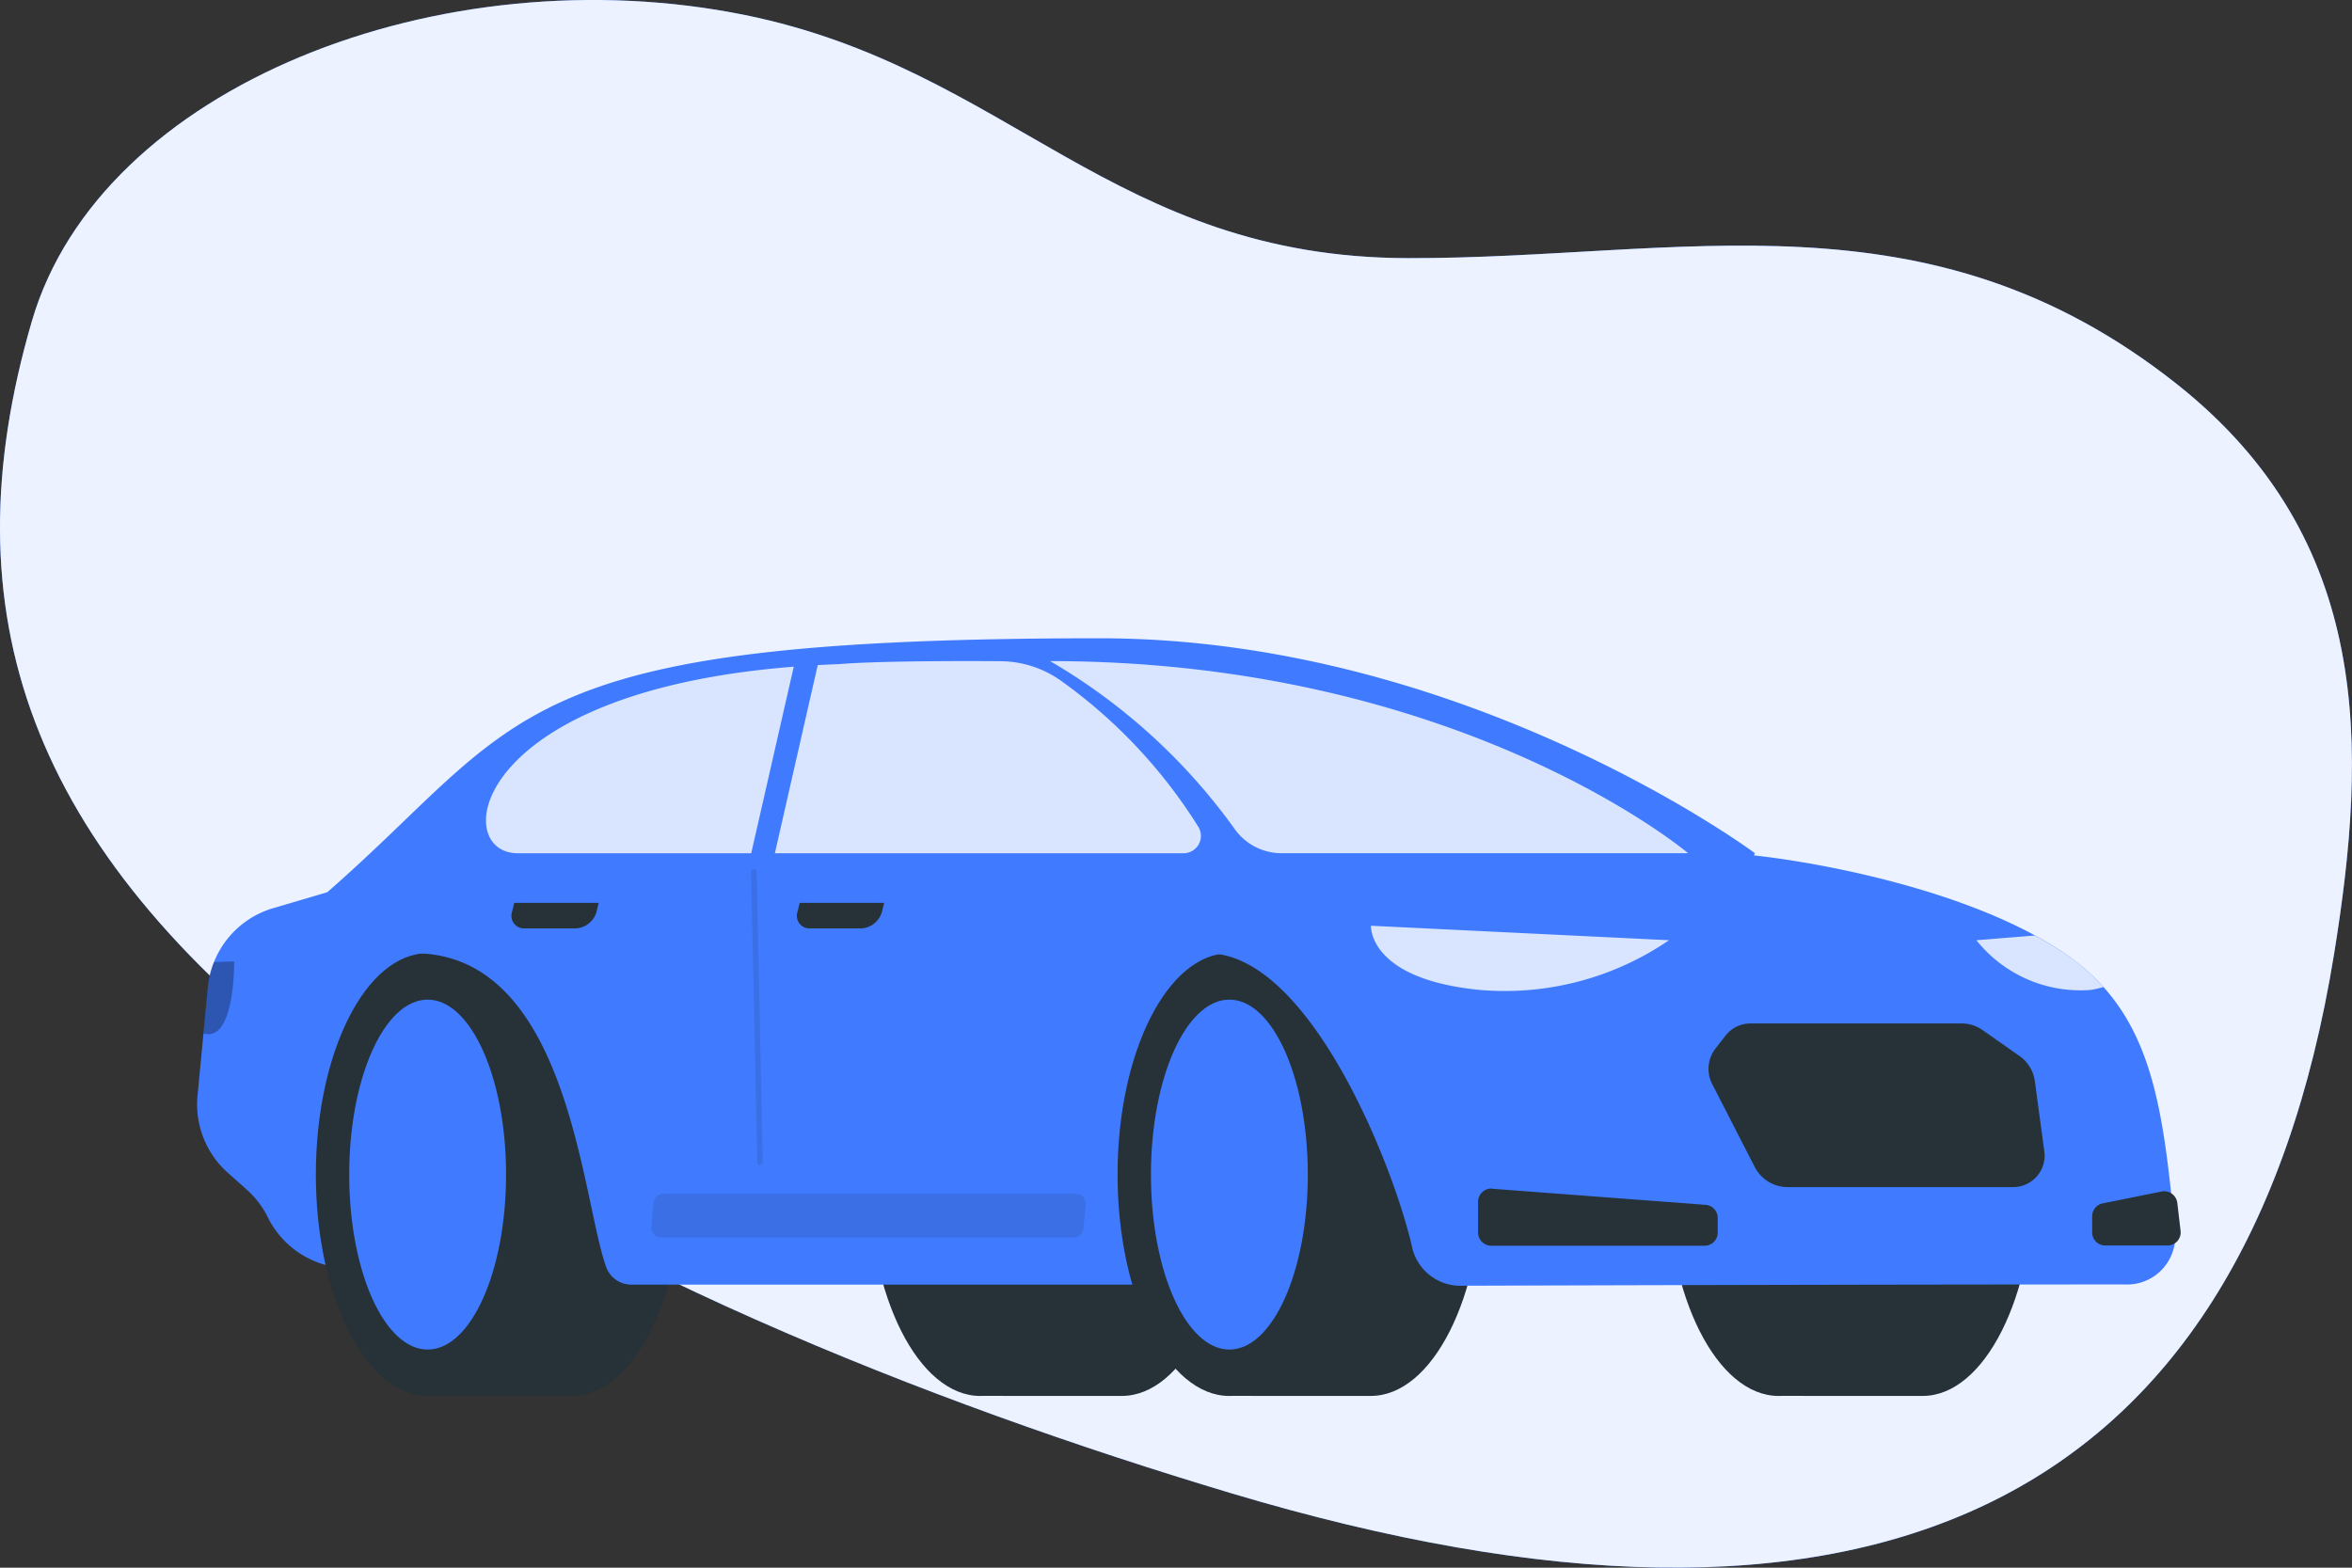 <svg xmlns="http://www.w3.org/2000/svg" width="72" height="48" viewBox="0 0 72 48"><rect x="0" y="0" width="72" height="48" fill="#333333" stroke="none"/><g transform="translate(-24.966 -265.268)"><g transform="translate(24.966 265.268)"><path d="M76.744,166.056c2.1-7.2,12.545-11.254,21.827-9.37,8.1,1.645,11.264,7.425,20.294,7.444,8.4.015,15.9-2.2,23.545,3.86,6.014,4.769,5.825,11.159,4.809,17.439-2.78,17.166-14.41,22.3-33.745,16.522-9.24-2.763-20.349-7.133-27.842-12.894C76.632,182.143,74.136,174.989,76.744,166.056Z" transform="translate(-75.767 -156.226)" fill="#407bff"/><path d="M76.744,166.056c2.1-7.2,12.545-11.254,21.827-9.37,8.1,1.645,11.264,7.425,20.294,7.444,8.4.015,15.9-2.2,23.545,3.86,6.014,4.769,5.825,11.159,4.809,17.439-2.78,17.166-14.41,22.3-33.745,16.522-9.24-2.763-20.349-7.133-27.842-12.894C76.632,182.143,74.136,174.989,76.744,166.056Z" transform="translate(-75.767 -156.226)" fill="#ecf2ff"/></g><g transform="translate(31 284.81)"><path d="M211.383,337.775c1.89,0,3.422-3.034,3.422-6.778s-1.532-6.778-3.422-6.778H207v13.555Z" transform="translate(-183.076 -314.576)" fill="#263238"/><ellipse cx="3.422" cy="6.778" rx="3.422" ry="6.778" transform="translate(20.554 9.644)" fill="#263238"/><path d="M377.71,337.775c1.89,0,3.42-3.034,3.42-6.778s-1.525-6.778-3.42-6.778h-4.39v13.555Z" transform="translate(-324.887 -314.576)" fill="#263238"/><ellipse cx="3.422" cy="6.778" rx="3.422" ry="6.778" transform="translate(44.995 9.644)" fill="#263238"/><path d="M51.577,321.387l-2.344-.578a2.8,2.8,0,0,1-1.843-1.479h0a2.8,2.8,0,0,0-.65-.852l-.576-.513a2.8,2.8,0,0,1-.926-2.36l.317-3.318a2.8,2.8,0,0,1,1.994-2.421l1.676-.495,6.045-.431Z" transform="translate(-45.225 -301.6)" fill="#407bff"/><path d="M96.519,337.775c1.89,0,3.422-3.034,3.422-6.778s-1.532-6.778-3.422-6.778H92.13v13.555Z" transform="translate(-85.056 -314.576)" fill="#263238"/><ellipse cx="3.422" cy="6.778" rx="3.422" ry="6.778" transform="translate(3.635 9.644)" fill="#263238"/><ellipse cx="2.401" cy="5.357" rx="2.401" ry="5.357" transform="translate(4.656 11.065)" fill="#407bff"/><path d="M109.469,280.057l5.909-13.205s-8.841-6.581-20.058-6.581c-18.181,0-17.556,2.451-23.64,7.771l2.656,1.873c4.725,0,5.119,7.489,5.874,9.6a.819.819,0,0,0,.772.546h28.487" transform="translate(-67.69 -260.27)" fill="#407bff"/><path d="M262.88,337.775c1.89,0,3.42-3.034,3.42-6.778s-1.531-6.778-3.42-6.778h-4.39v13.555Z" transform="translate(-226.951 -314.576)" fill="#263238"/><ellipse cx="3.422" cy="6.778" rx="3.422" ry="6.778" transform="translate(28.177 9.644)" fill="#263238"/><ellipse cx="2.401" cy="5.357" rx="2.401" ry="5.357" transform="translate(29.199 11.065)" fill="#407bff"/><path d="M244.539,316c-.544-2.473-3.147-9.049-6.268-9.049l-3.381-3.071h19.084c1.321,0,7.189.811,10.515,3.063,2.686,1.819,3.016,4.58,3.4,8.614a1.476,1.476,0,0,1-1.552,1.532c-7.646,0-16.9.029-20.269.039A1.517,1.517,0,0,1,244.539,316Z" transform="translate(-207.334 -297.303)" fill="#407bff"/><path d="M242.293,270.792H229.853a1.762,1.762,0,0,1-1.461-.768,18.263,18.263,0,0,0-5.631-5.114C235.338,264.91,242.293,270.792,242.293,270.792Z" transform="translate(-196.649 -264.21)" fill="#fff" opacity="0.8"/><path d="M121.488,265.516a15.757,15.757,0,0,1,4.188,4.466.531.531,0,0,1-.452.8H104.835c-2.163,0-1.445-5.387,9.853-5.791,1.065-.092,3.547-.1,4.92-.089A3.229,3.229,0,0,1,121.488,265.516Z" transform="translate(-95.021 -264.199)" fill="#fff" opacity="0.8"/><path d="M310.741,372l6.535.493a.4.4,0,0,1,.374.4v.452a.4.4,0,0,1-.4.4h-6.53a.406.406,0,0,1-.406-.4v-.94a.406.406,0,0,1,.431-.41Z" transform="translate(-271.101 -355.145)" fill="#263238"/><path d="M438.96,372.55l-1.795.362a.4.4,0,0,0-.326.4v.49a.4.4,0,0,0,.406.4h1.9a.4.4,0,0,0,.4-.452l-.1-.851a.406.406,0,0,0-.487-.35Z" transform="translate(-378.827 -355.609)" fill="#263238"/><path d="M297.453,319.083l-9.124-.443s-.094,1.617,3.288,1.961A8.9,8.9,0,0,0,297.453,319.083Z" transform="translate(-252.395 -309.837)" fill="#fff" opacity="0.8"/><path d="M46.644,326.67a2.778,2.778,0,0,1,.189-.772l.618-.018s.029,2.372-.867,2.223a.44.44,0,0,1-.074-.018Z" transform="translate(-46.316 -315.985)" opacity="0.3"/><path d="M415.119,320.62a10.406,10.406,0,0,1,.9.541,6.45,6.45,0,0,1,1.2,1.038,3.6,3.6,0,0,1-.388.087,4.072,4.072,0,0,1-3.5-1.522Z" transform="translate(-358.863 -311.518)" fill="#fff" opacity="0.8"/><path d="M360.27,338.48h6.456a1.109,1.109,0,0,1,.632.2l1.128.792a1.129,1.129,0,0,1,.475.771l.288,2.137a.962.962,0,0,1-.964,1.11h-6.9a1.136,1.136,0,0,1-1-.618l-1.289-2.514a1.017,1.017,0,0,1,.081-1.1l.323-.415A.964.964,0,0,1,360.27,338.48Z" transform="translate(-312.704 -326.685)" fill="#263238"/><path d="M139.822,373.05h12.626a.3.3,0,0,1,.3.327l-.065.734a.3.3,0,0,1-.3.274H139.755a.3.3,0,0,1-.3-.327l.065-.736A.3.3,0,0,1,139.822,373.05Z" transform="translate(-125.549 -356.041)" opacity="0.1"/><path d="M160.064,264.086l.756-.146-1.546,6.787h-.724Z" transform="translate(-141.76 -263.387)" fill="#407bff"/><path d="M171.827,314h-2.586l-.066.271a.386.386,0,0,0,.385.51h1.564a.694.694,0,0,0,.636-.51Z" transform="translate(-150.795 -305.897)" fill="#263238"/><path d="M112.846,314h-2.585l-.066.271a.386.386,0,0,0,.385.51h1.564a.694.694,0,0,0,.636-.51Z" transform="translate(-100.553 -305.897)" fill="#263238"/><path d="M159.906,316.219a.086.086,0,0,1-.086-.084l-.19-8.886a.089.089,0,0,1,.084-.089h0a.086.086,0,0,1,.086.084l.187,8.887a.087.087,0,0,1-.084.087Z" transform="translate(-142.671 -300.088)" opacity="0.1"/></g></g></svg>